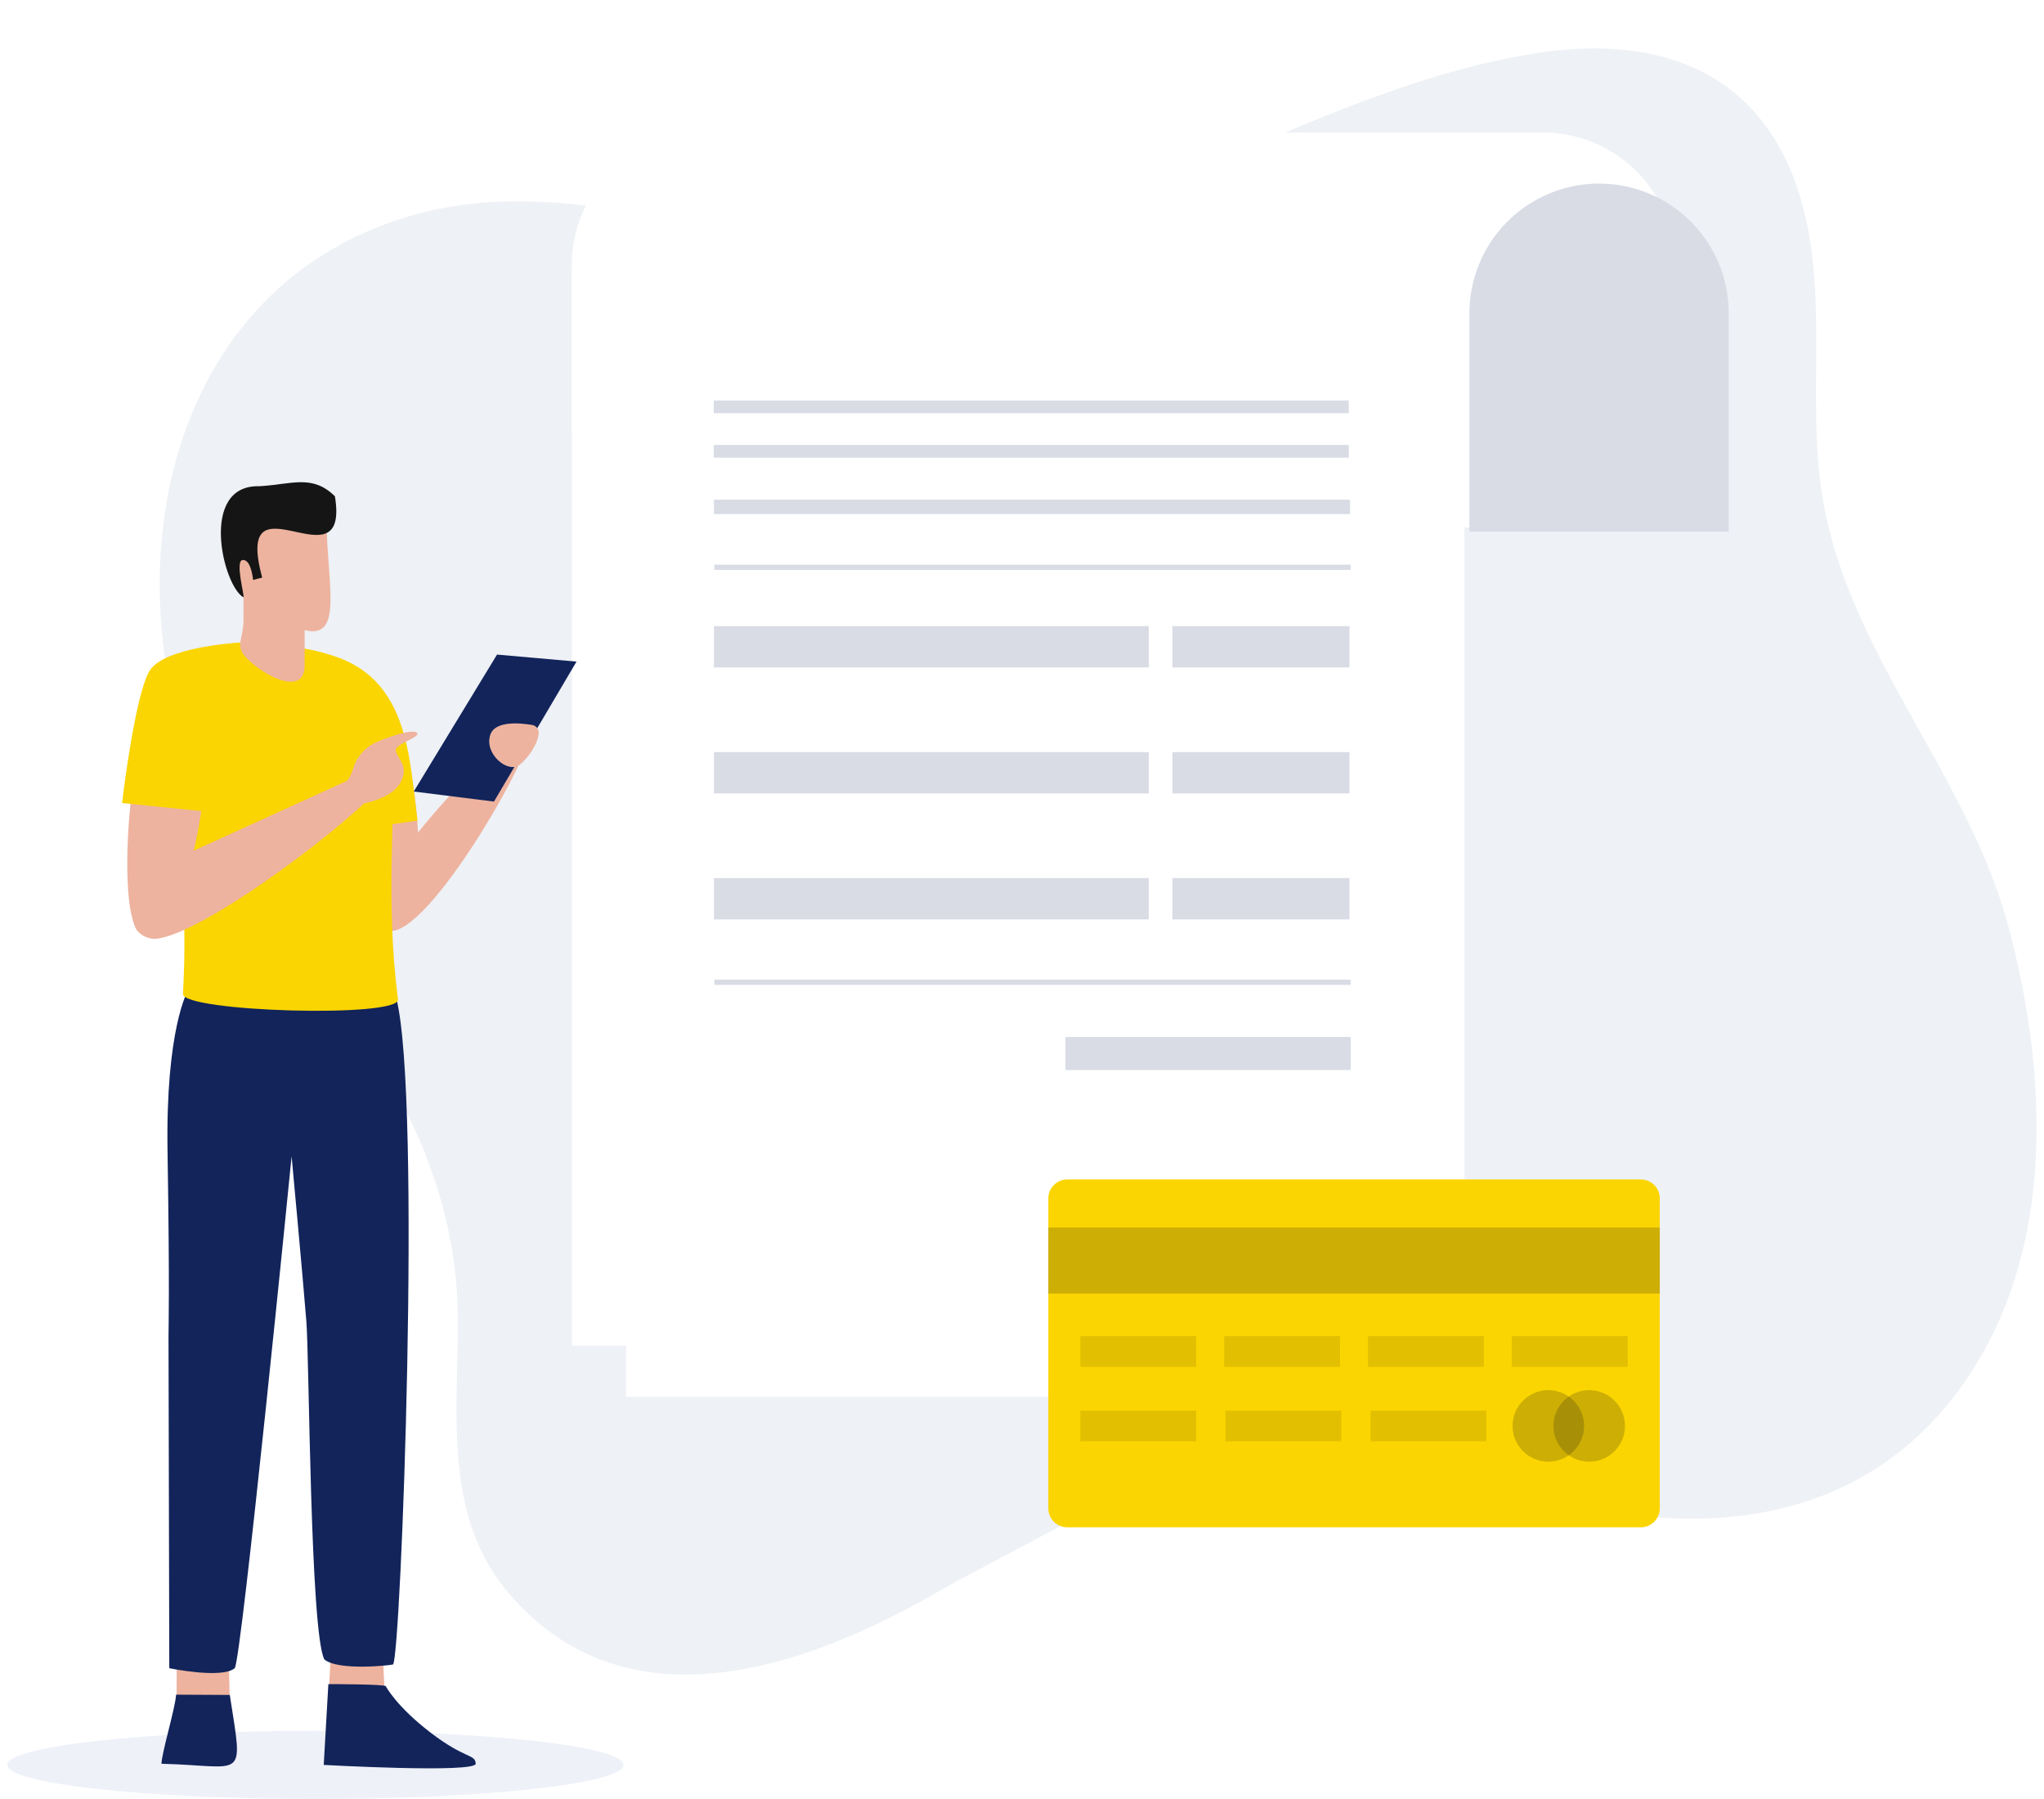 <svg width="200" height="176" viewBox="0 0 200 176" fill="none" xmlns="http://www.w3.org/2000/svg">
<path d="M193.049 133.975C182.537 150.473 164.068 150.942 147.466 145.388C145.621 144.772 143.804 144.084 142.008 143.348C124.931 135.874 108.411 147.101 93.664 154.652C91.907 155.672 90.084 156.709 88.206 157.68C75.108 164.494 59.75 167.931 49.544 155.585C43.333 148.045 44.845 138.029 44.796 128.989C44.758 118.934 41.177 110.156 35.791 101.781C28.635 90.646 19.03 80.079 16.519 66.679C12.923 47.465 20.1 26.907 40.277 21.086C53.086 17.393 66.146 22.014 78.825 23.934C89.194 25.505 99.739 23.356 109.415 19.701C111.183 19.035 112.946 18.331 114.709 17.611C126.405 12.805 138.002 7.125 150.348 5.199C161.367 3.475 171.376 6.367 175.579 17.6C179.263 27.42 176.67 38.403 178.308 48.572C179.225 54.175 181.358 59.298 183.891 64.263C188.29 72.871 193.878 81.006 196.444 90.379C197.169 93.063 197.792 95.834 198.266 98.666C200.275 110.696 199.636 123.642 193.049 133.975Z" fill="#EEF1F5"/>
<path d="M61.006 172.667C61.006 174.505 47.509 176 30.857 176C14.206 176 0.709 174.505 0.709 172.667C0.709 170.828 14.206 169.328 30.857 169.328C47.509 169.328 61.006 170.822 61.006 172.667Z" fill="#EEF1F8"/>
<path d="M168.958 31.174V51.6H142.996V31.174C142.996 27.732 144.364 24.43 146.799 21.996C149.234 19.562 152.536 18.195 155.98 18.195C159.423 18.196 162.724 19.564 165.157 21.998C167.591 24.432 168.958 27.733 168.958 31.174Z" fill="white"/>
<path d="M143.291 31.67H61.262V136.659H143.291V31.67Z" fill="white"/>
<g filter="url(#filter0_d_7765:19839)">
<path fill-rule="evenodd" clip-rule="evenodd" d="M168.932 47.524V30.939C168.932 27.497 167.564 24.197 165.131 21.763C162.697 19.329 159.396 17.961 155.953 17.959H73.924C70.481 17.961 67.18 19.329 64.746 21.763C62.312 24.197 60.945 27.497 60.945 30.939V47.524H60.972V136.66H143.001V47.524H168.932Z" fill="white"/>
</g>
<path opacity="0.16" d="M131.976 39.18H69.838V40.424H131.976V39.18Z" fill="#12245A"/>
<path opacity="0.16" d="M131.976 43.534H69.838V44.778H131.976V43.534Z" fill="#12245A"/>
<path opacity="0.16" d="M132.159 101.448H104.248V104.683H132.159V101.448Z" fill="#12245A"/>
<path opacity="0.16" d="M132.158 95.84H69.897V96.353H132.158V95.84Z" fill="#12245A"/>
<path opacity="0.16" d="M132.158 55.244H69.897V55.757H132.158V55.244Z" fill="#12245A"/>
<path opacity="0.16" d="M132.097 48.883H69.857V50.296H132.097V48.883Z" fill="#12245A"/>
<path opacity="0.16" d="M112.406 61.256H69.857V65.299H112.406V61.256Z" fill="#12245A"/>
<path opacity="0.16" d="M132.043 61.256H114.721V65.299H132.043V61.256Z" fill="#12245A"/>
<path opacity="0.16" d="M112.406 73.581H69.857V77.623H112.406V73.581Z" fill="#12245A"/>
<path opacity="0.16" d="M132.043 73.581H114.721V77.623H132.043V73.581Z" fill="#12245A"/>
<path opacity="0.16" d="M112.406 85.905H69.857V89.948H112.406V85.905Z" fill="#12245A"/>
<path opacity="0.16" d="M132.043 85.905H114.721V89.948H132.043V85.905Z" fill="#12245A"/>
<path d="M160.549 115.387H104.432C103.407 115.387 102.576 116.218 102.576 117.242V147.566C102.576 148.59 103.407 149.421 104.432 149.421H160.549C161.574 149.421 162.405 148.59 162.405 147.566V117.242C162.405 116.218 161.574 115.387 160.549 115.387Z" fill="#FBD501"/>
<g style="mix-blend-mode:multiply" opacity="0.2">
<path d="M162.405 120.095H102.576V126.553H162.405V120.095Z" fill="#151515"/>
</g>
<path opacity="0.2" d="M151.5 143C153.433 143 155 141.433 155 139.5C155 137.567 153.433 136 151.5 136C149.567 136 148 137.567 148 139.5C148 141.433 149.567 143 151.5 143Z" fill="#151515"/>
<path opacity="0.2" d="M155.5 143C157.433 143 159 141.433 159 139.5C159 137.567 157.433 136 155.5 136C153.567 136 152 137.567 152 139.5C152 141.433 153.567 143 155.5 143Z" fill="#151515"/>
<path d="M117.044 130.72H105.705V133.72H117.044V130.72Z" fill="#E2C001"/>
<path d="M131.12 130.72H119.781V133.72H131.12V130.72Z" fill="#E2C001"/>
<path d="M145.194 130.72H133.855V133.72H145.194V130.72Z" fill="#E2C001"/>
<path d="M159.271 130.72H147.932V133.72H159.271V130.72Z" fill="#E2C001"/>
<path d="M117.044 138.004H105.705V141.004H117.044V138.004Z" fill="#E2C001"/>
<path d="M131.241 138.004H119.902V141.004H131.241V138.004Z" fill="#E2C001"/>
<path d="M145.44 138.004H134.102V141.004H145.44V138.004Z" fill="#E2C001"/>
<path d="M30.972 96.533C24.199 96.795 27.599 103.08 28.92 108.601C31.321 117.286 30.093 128.585 33.614 129.785C43.001 132.546 39.694 99.315 37.079 97.815C35.851 97.111 33.242 96.746 30.972 96.533Z" fill="#EDB39F"/>
<path d="M37.368 126.861C30.759 122.207 31.561 153.659 33.384 162.487C35.207 171.314 37.019 165.296 38.193 151.161C39.366 137.025 39.972 128.689 37.368 126.861Z" fill="#EDB39F"/>
<path d="M32.385 161.608L32.205 164.909L37.614 165.04L37.455 161.842L32.385 161.608Z" fill="#EDB39F"/>
<path d="M37.75 164.969C37.75 164.969 38.782 166.954 42.182 169.546C45.582 172.137 46.477 171.575 46.548 172.536C46.619 173.496 31.676 172.666 31.676 172.666L32.129 164.761C32.129 164.761 37.75 164.761 37.75 164.969Z" fill="#12245A"/>
<path d="M23.74 96.696C17.093 95.376 17.191 102.534 17.191 108.219C17.508 117.226 15.455 127.663 18.599 129.654C27.086 134.521 29.515 100.357 27.331 98.295C26.245 97.34 25.901 97.433 23.74 96.696Z" fill="#EDB39F"/>
<path d="M22.092 126.861C15.483 122.207 16.285 153.659 18.103 162.487C19.92 171.314 21.743 165.296 22.911 151.161C24.079 137.025 24.696 128.689 22.092 126.861Z" fill="#EDB39F"/>
<path d="M17.296 162.601L17.279 165.836L22.47 165.88L22.393 162.699L17.296 162.601Z" fill="#EDB39F"/>
<path d="M17.229 165.792C17.163 167.069 15.832 171.445 15.799 172.552C24.045 172.759 23.816 174.418 22.485 165.82L17.229 165.792Z" fill="#12245A"/>
<path d="M18.366 96.953C18.366 96.953 16.183 100.701 16.395 112.741C16.614 126.511 16.488 129.741 16.488 130.745C16.488 131.749 16.565 163.206 16.565 163.206C16.565 163.206 21.717 164.265 22.961 163.206C23.611 162.661 28.533 113.129 28.533 113.129C28.533 113.129 29.625 124.858 29.98 129.31C30.269 133.162 30.351 159.644 31.737 162.35C33.178 163.512 38.39 162.895 38.461 162.835C39.23 162.017 41.277 107.613 38.783 97.678L18.366 96.953Z" fill="#12245A"/>
<path d="M34.088 67.056C30.387 69.472 35.403 91.786 38.296 90.564C43.295 90.924 40.806 64.377 34.088 67.056Z" fill="#EDB39F"/>
<path d="M29.814 63.581C40.146 64.77 39.955 73.826 40.855 80.275L33.629 81.328L29.814 63.581Z" fill="#FBD501"/>
<path d="M38.51 91.066C42.838 90.291 52.825 72.424 51.832 71.387C51.052 69.412 29.974 91.11 38.51 91.066Z" fill="#EDB39F"/>
<path d="M23.36 62.866C9.541 64.764 19.305 72.686 17.902 97.236C17.902 98.988 39.061 99.615 38.941 97.782C36.453 78.453 42.996 65.686 29.8 63.455" fill="#FBD501"/>
<path d="M29.809 61.649V65.299C29.547 68.66 24.242 65.086 23.642 63.717C23.227 62.833 23.827 62.375 23.827 60.503V58.425C17.442 48.512 27.883 44.344 31.965 51.392C32.036 57.17 33.591 62.604 29.809 61.649Z" fill="#EDB39F"/>
<path d="M23.821 58.436C23.969 58.398 22.954 54.824 23.75 54.786C24.373 54.753 24.651 55.773 24.766 56.739C25.088 56.646 25.481 56.553 25.655 56.51C22.763 45.828 34.267 57.759 32.772 48.555C30.562 46.373 28.559 47.388 25.388 47.568C19.444 47.393 21.802 57.312 23.821 58.436Z" fill="#151515"/>
<path d="M16.57 67.105C12.482 68.425 11.058 91.693 14.049 91.295C18.688 92.905 23.561 66.303 16.57 67.105Z" fill="#EDB39F"/>
<path d="M13.48 91.11C13.738 91.394 14.065 91.608 14.429 91.729C14.793 91.85 15.183 91.876 15.56 91.803C21.53 90.777 39.656 76.249 38.111 75.408C37.341 74.426 9.698 86.68 13.48 91.11Z" fill="#EDB39F"/>
<path d="M23.49 62.866C23.49 62.866 16.073 63.248 14.627 65.643C13.18 68.038 11.941 78.562 11.941 78.562L20.002 79.38L20.783 74.699" fill="#FBD501"/>
<path d="M48.633 64.039L40.484 77.438L48.333 78.42L56.41 64.726L48.633 64.039Z" fill="#12245A"/>
<path d="M52.71 71.726C52.722 71.536 52.662 71.349 52.543 71.2C52.424 71.052 52.254 70.953 52.066 70.924C50.871 70.722 48.431 70.498 47.973 71.884C47.356 73.723 49.648 75.676 50.805 74.847C51.629 74.257 52.672 72.713 52.71 71.726Z" fill="#EDB39F"/>
<path d="M38.727 73.472C38.945 74.334 40.064 74.918 39.174 76.571C38.285 78.224 35.272 78.66 35.272 78.66L33.978 76.38C34.216 76.047 34.4 75.678 34.524 75.289C34.678 74.727 34.949 74.204 35.32 73.754C35.691 73.305 36.152 72.939 36.675 72.681C38.17 71.993 40.495 71.273 40.817 71.71C41.139 72.146 38.563 72.795 38.727 73.472Z" fill="#EDB39F"/>
<path d="M33.978 76.379L17.523 83.876L17.562 87.989L34.748 77.629L33.978 76.379Z" fill="#EDB39F"/>
<path d="M169.152 30.639V52.008H143.779V30.639C143.781 27.275 145.118 24.05 147.498 21.673C149.877 19.295 153.104 17.959 156.468 17.959C159.832 17.959 163.059 19.295 165.437 21.673C167.816 24.051 169.152 27.276 169.152 30.639Z" fill="#D9DCE5"/>
<defs>
<filter id="filter0_d_7765:19839" x="35.945" y="-7.041" width="147.986" height="158.7" filterUnits="userSpaceOnUse" color-interpolation-filters="sRGB">
<feFlood flood-opacity="0" result="BackgroundImageFix"/>
<feColorMatrix in="SourceAlpha" type="matrix" values="0 0 0 0 0 0 0 0 0 0 0 0 0 0 0 0 0 0 127 0" result="hardAlpha"/>
<feOffset dx="-5" dy="-5"/>
<feGaussianBlur stdDeviation="10"/>
<feColorMatrix type="matrix" values="0 0 0 0 0 0 0 0 0 0 0 0 0 0 0 0 0 0 0.02 0"/>
<feBlend mode="normal" in2="BackgroundImageFix" result="effect1_dropShadow_7765:19839"/>
<feBlend mode="normal" in="SourceGraphic" in2="effect1_dropShadow_7765:19839" result="shape"/>
</filter>
</defs>
</svg>
